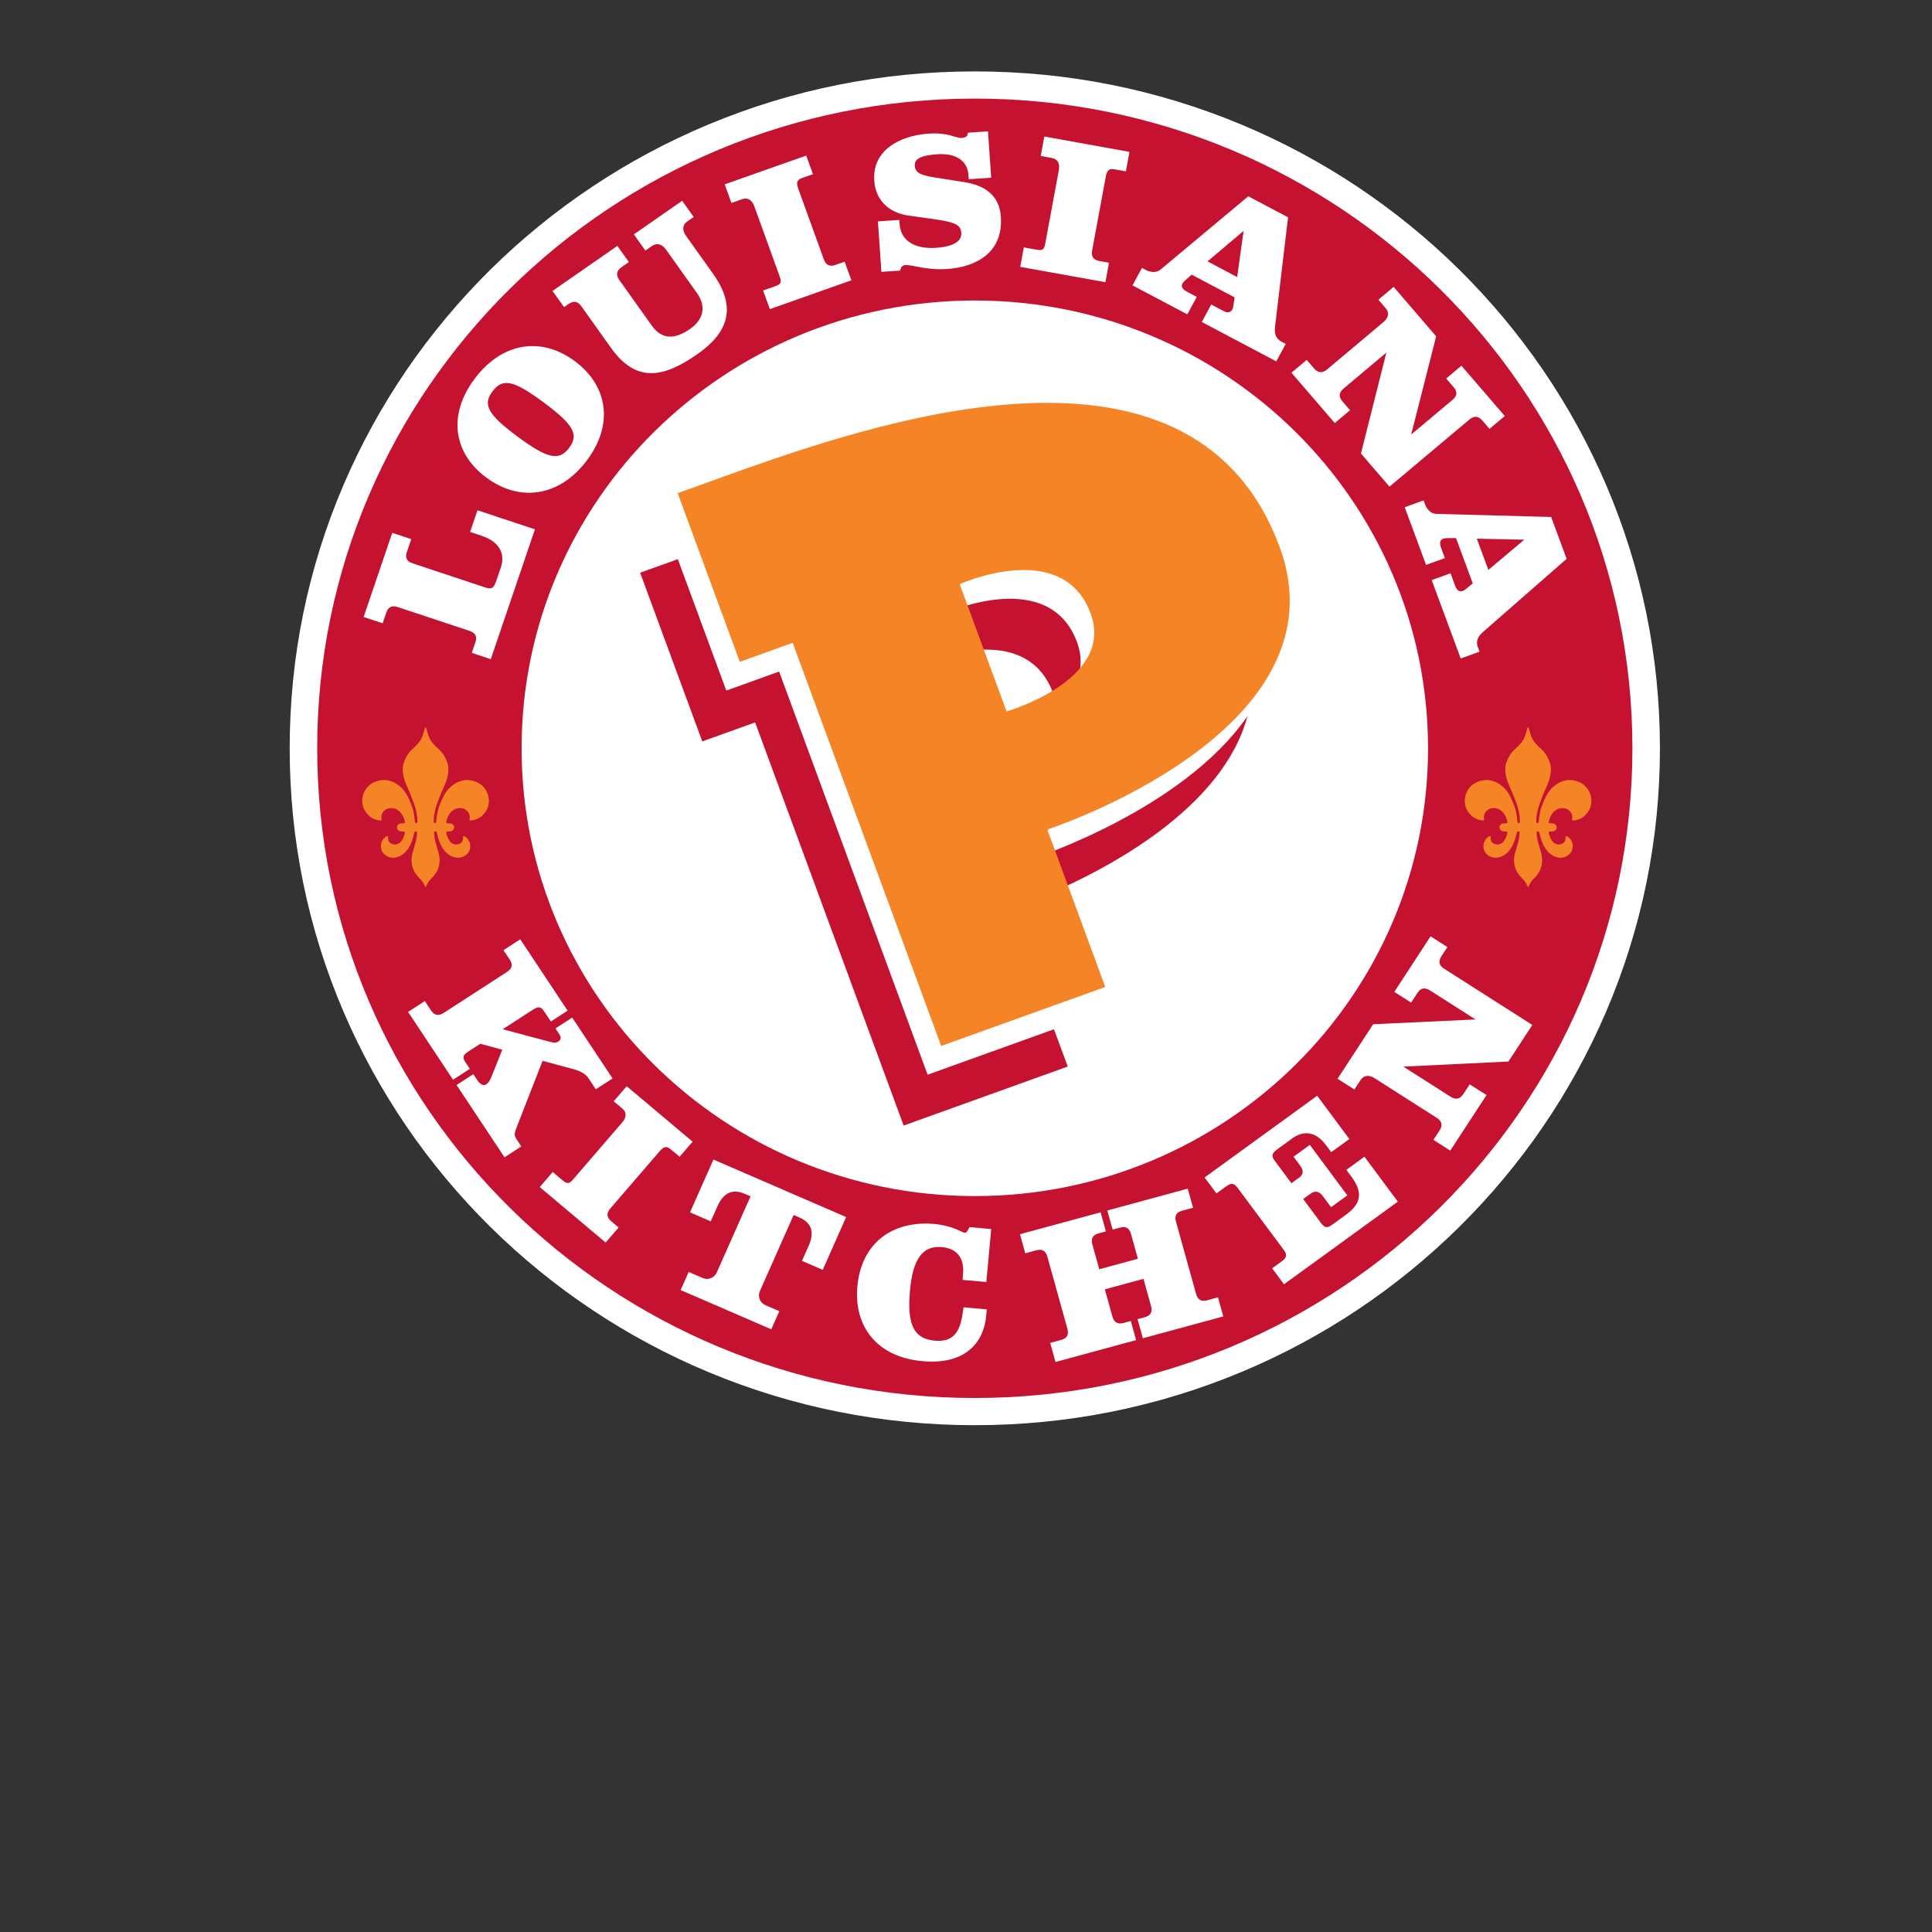 <?xml version="1.0" encoding="UTF-8" standalone="no"?>
<svg
   viewBox="0 0 24 24"
   width="24pt"
   height="24pt"
   version="1.1"
   id="svg4"
   xml:space="preserve"
   xmlns="http://www.w3.org/2000/svg"
   xmlns:svg="http://www.w3.org/2000/svg"><rect x="0" y="0" width="24" height="24" fill="#333333" stroke="none"/><defs
     id="defs8"><clipPath
       id="clipPath7274"
       clipPathUnits="userSpaceOnUse"><path
         id="path7272"
         d="m 1016,321.24 h 171.36 V 460.56 H 1016 Z" /></clipPath><clipPath
       id="clipPath7254"
       clipPathUnits="userSpaceOnUse"><path
         id="path7252"
         d="m 1036.814,332.31 h 105.132 v 116.93 h -105.132 z" /></clipPath><clipPath
       id="clipPath7090"
       clipPathUnits="userSpaceOnUse"><path
         id="path7088"
         d="m 1016,321.24 h 171.36 V 460.56 H 1016 Z" /></clipPath></defs><g
     id="g8892"
     transform="matrix(0.521,0,0,0.521,-49.109,-74.736)"><g
       transform="matrix(0.353,0,0,-0.353,-267.136,304.833)"
       id="g7084"><g
         clip-path="url(#clipPath7090)"
         id="g7086"><g
           transform="matrix(0.333,0,0,-0.329,980,2720.28)"
           id="g7092"><g
             transform="translate(328.176,7133.778)"
             id="g7094"><path
               id="path7096"
               style="fill:#ffffff;fill-opacity:1;fill-rule:nonzero;stroke:none"
               d="m 0,0 c 55.443,0 100.388,-44.947 100.388,-100.384 0,-55.442 -44.945,-100.389 -100.388,-100.389 -55.441,0 -100.385,44.947 -100.385,100.389 C -100.385,-44.947 -55.441,0 0,0" /></g></g><g
           transform="matrix(0.333,0,0,-0.329,980,2720.28)"
           id="g7098"><g
             transform="translate(193.028,7032.338)"
             id="g7100"><path
               id="path7102"
               style="fill:#c41230;fill-opacity:1;fill-rule:nonzero;stroke:none"
               d="M 0,0 C 0,75.089 61.087,136.181 136.176,136.181 211.27,136.181 272.354,75.089 272.354,0 272.354,-75.086 211.27,-136.174 136.176,-136.174 61.087,-136.174 0,-75.086 0,0 m 47.035,0 c 0,-49.155 39.989,-89.138 89.141,-89.138 49.158,0 89.146,39.983 89.146,89.138 0,49.157 -39.988,89.145 -89.146,89.145 C 87.024,89.145 47.035,49.157 47.035,0" /></g></g><g
           transform="matrix(0.333,0,0,-0.329,980,2720.28)"
           id="g7104"><g
             transform="translate(329.204,6893.373)"
             id="g7106"><path
               id="path7108"
               style="fill:#ffffff;fill-opacity:1;fill-rule:nonzero;stroke:none"
               d="m 0,0 c -18.758,0 -36.956,3.676 -54.091,10.924 -8.239,3.482 -16.178,7.794 -23.605,12.815 -7.362,4.97 -14.28,10.677 -20.567,16.965 -6.283,6.285 -11.995,13.205 -16.964,20.56 -5.018,7.429 -9.333,15.374 -12.814,23.613 -7.25,17.134 -10.926,35.333 -10.926,54.091 0,18.751 3.676,36.959 10.926,54.097 3.481,8.229 7.796,16.172 12.814,23.606 4.969,7.353 10.681,14.269 16.964,20.558 6.287,6.288 13.205,11.999 20.567,16.969 7.427,5.014 15.366,9.33 23.605,12.813 17.135,7.244 35.333,10.926 54.091,10.926 18.76,0 36.958,-3.682 54.094,-10.926 8.232,-3.483 16.184,-7.799 23.609,-12.813 7.355,-4.97 14.277,-10.681 20.56,-16.969 6.292,-6.283 11.997,-13.205 16.967,-20.558 5.021,-7.434 9.332,-15.377 12.814,-23.606 7.247,-17.138 10.925,-35.346 10.925,-54.097 0,-18.758 -3.678,-36.957 -10.925,-54.091 C 124.562,76.638 120.251,68.693 115.23,61.264 110.26,53.909 104.555,46.989 98.263,40.704 91.98,34.416 85.058,28.709 77.703,23.739 70.278,18.718 62.326,14.406 54.098,10.924 36.958,3.676 18.76,0 0,0 M -133.387,138.968 C -133.387,65.302 -73.665,5.579 0,5.579 c 73.673,0 133.388,59.723 133.388,133.389 0,73.674 -59.715,133.386 -133.388,133.386 -73.665,0 -133.387,-59.712 -133.387,-133.386 M 0,47.035 c -50.771,0 -91.927,41.155 -91.927,91.933 0,50.771 41.156,91.931 91.927,91.931 50.777,0 91.933,-41.16 91.933,-91.931 C 91.933,88.19 50.777,47.035 0,47.035 m 0,178.292 c -11.66,0 -22.966,-2.285 -33.612,-6.791 -10.285,-4.346 -19.519,-10.574 -27.448,-18.508 -7.935,-7.933 -14.159,-17.168 -18.51,-27.447 -4.504,-10.647 -6.782,-21.952 -6.782,-33.613 0,-11.66 2.278,-22.972 6.782,-33.614 4.351,-10.284 10.575,-19.518 18.51,-27.448 7.929,-7.934 17.163,-14.163 27.448,-18.509 C -22.966,54.893 -11.66,52.61 0,52.61 c 11.661,0 22.972,2.283 33.614,6.787 10.284,4.346 19.519,10.575 27.456,18.509 7.927,7.93 14.154,17.164 18.507,27.448 4.498,10.642 6.784,21.954 6.784,33.614 0,11.661 -2.286,22.966 -6.784,33.613 -4.353,10.279 -10.58,19.514 -18.507,27.447 -7.937,7.934 -17.172,14.162 -27.456,18.508 -10.642,4.506 -21.953,6.791 -33.614,6.791" /></g></g><g
           transform="matrix(0.333,0,0,-0.329,980,2720.28)"
           id="g7110"><g
             transform="translate(231.028,7014.044)"
             id="g7112"><path
               id="path7114"
               style="fill:#ffffff;fill-opacity:1;fill-rule:nonzero;stroke:none"
               d="m 0,0 -3.852,-1.295 0.731,-2.177 c 0.407,-1.203 -0.014,-1.944 -1.224,-2.345 l -14.499,-4.874 c -1.207,-0.402 -1.958,-0.054 -2.36,1.148 l -0.731,2.18 -3.854,-1.298 5.803,-17.279 3.854,1.294 -0.889,2.644 c -0.405,1.205 -0.016,1.932 1.193,2.335 l 14.499,4.876 c 1.639,0.548 1.91,0.303 2.574,-1.671 l 0.788,-2.345 c 0.897,-2.682 -0.067,-5.24 -3.922,-6.533 l -2.308,-0.779 1.498,-4.451 11.655,3.913 z" /></g></g><g
           transform="matrix(0.333,0,0,-0.329,980,2720.28)"
           id="g7116"><g
             transform="translate(231.397,6959.034)"
             id="g7118"><path
               id="path7120"
               style="fill:#ffffff;fill-opacity:1;fill-rule:nonzero;stroke:none"
               d="m 0,0 c -2.015,2.687 -1.122,4.675 5.043,9.3 6.187,4.646 8.462,5.028 10.473,2.341 C 17.531,8.956 16.504,6.903 10.317,2.266 4.157,-2.36 2.016,-2.684 0,0 m 19.052,14.291 c -5.599,7.458 -13.603,8.476 -20.331,3.433 -6.7,-5.027 -7.88,-12.933 -2.28,-20.394 5.594,-7.464 13.519,-8.539 20.215,-3.517 6.726,5.044 7.991,13.016 2.396,20.478" /></g></g><g
           transform="matrix(0.333,0,0,-0.329,980,2720.28)"
           id="g7122"><g
             transform="translate(270.854,6924.196)"
             id="g7124"><path
               id="path7126"
               style="fill:#ffffff;fill-opacity:1;fill-rule:nonzero;stroke:none"
               d="m 0,0 c -1.042,0.731 -0.96,1.885 -0.229,2.925 l 5.488,7.804 c 5.024,7.131 2.868,12.233 -3.254,16.548 -6.792,4.777 -12.321,5.948 -17.464,-1.365 l -5.979,-8.488 c -0.731,-1.041 -1.505,-1.274 -2.662,-0.461 l -0.863,0.61 -2.34,-3.327 13.148,-9.248 2.338,3.318 -1.506,1.062 c -1.041,0.731 -1.142,1.623 -0.411,2.66 l 6.572,9.337 c 2.117,3.005 4.791,2.762 7.771,0.665 2.796,-1.976 3.249,-4.707 1.42,-7.311 L -4.295,5.75 C -5.026,4.708 -6.067,4.271 -7.138,5.022 l -1.331,0.94 -2.334,-3.326 9.793,-6.895 2.34,3.321 z" /></g></g><g
           transform="matrix(0.333,0,0,-0.329,980,2720.28)"
           id="g7128"><g
             transform="translate(287.635,6942.173)"
             id="g7130"><path
               id="path7132"
               style="fill:#ffffff;fill-opacity:1;fill-rule:nonzero;stroke:none"
               d="M 0,0 -1.371,-3.827 1.09,-4.704 c 1.2,-0.427 1.336,-0.778 0.9,-2.006 l -5.148,-14.406 c -0.432,-1.2 -1.275,-1.875 -2.473,-1.448 l -2.163,0.771 -1.363,-3.822 16.534,-5.91 1.365,3.822 -2.193,0.788 c -1.197,0.427 -1.193,1.061 -0.766,2.264 l 5.146,14.402 c 0.426,1.199 1.174,1.603 2.372,1.177 l 1.861,-0.664 1.371,3.826 z" /></g></g><g
           transform="matrix(0.333,0,0,-0.329,980,2720.28)"
           id="g7134"><g
             transform="translate(323.642,6933.932)"
             id="g7136"><path
               id="path7138"
               style="fill:#ffffff;fill-opacity:1;fill-rule:nonzero;stroke:none"
               d="m 0,0 c -4.373,0.3 -7.072,-0.9 -8.555,-0.798 -0.706,0.046 -1.012,0.741 -0.983,1.132 l -3.845,0.258 -0.704,-10.366 4.335,-0.292 0.05,0.775 c 0.257,3.808 3.472,5.213 7.351,4.955 3.558,-0.242 5.291,-1.351 5.172,-3.047 -0.101,-1.511 -0.96,-2.161 -4.893,-2.746 l -5.868,-0.843 c -3.681,-0.522 -6.645,-2.944 -6.901,-7.214 -0.379,-6.059 4.936,-9.183 11.103,-9.604 3.981,-0.275 5.448,0.969 6.611,0.894 1.061,-0.072 1.279,-0.513 1.274,-1.078 l 4.088,-0.283 0.649,9.52 -4.548,0.314 -0.063,-0.886 c -0.213,-3.135 -2.852,-4.476 -6.234,-4.248 -2.893,0.199 -4.767,0.717 -4.655,2.372 0.082,1.199 0.765,1.892 3.951,2.385 l 6.086,0.969 c 3.904,0.62 7.148,2.518 7.431,7.174 C 11.321,-3.25 5.669,-0.387 0,0" /></g></g><g
           transform="matrix(0.333,0,0,-0.329,980,2720.28)"
           id="g7140"><g
             transform="translate(338.421,6933.503)"
             id="g7142"><path
               id="path7144"
               style="fill:#ffffff;fill-opacity:1;fill-rule:nonzero;stroke:none"
               d="m 0,0 0.726,-4.001 2.573,0.471 c 1.254,0.227 1.549,-0.005 1.782,-1.29 l 2.751,-15.051 c 0.224,-1.249 -0.165,-2.255 -1.415,-2.483 l -2.261,-0.412 0.732,-3.999 17.273,3.156 -0.733,3.996 -2.289,-0.416 c -1.256,-0.228 -1.571,0.32 -1.798,1.574 L 14.59,-3.409 c -0.229,1.254 0.213,1.981 1.467,2.209 L 18,-0.843 17.275,3.15 Z" /></g></g><g
           transform="matrix(0.333,0,0,-0.329,980,2720.28)"
           id="g7146"><g
             transform="translate(383.727,6926.115)"
             id="g7148"><path
               id="path7150"
               style="fill:#ffffff;fill-opacity:1;fill-rule:nonzero;stroke:none"
               d="m 0,0 -7.316,6.26 6.011,3.219 z m -8.484,18.703 1.919,-3.584 2.553,1.365 c 1.031,0.553 1.767,0.067 1.908,-0.939 l 0.285,-1.894 -8.722,-4.665 -1.293,1.153 c -1.068,0.949 -0.869,1.7 0.345,2.35 l 1.994,1.068 -1.919,3.577 -11.123,-5.949 1.919,-3.58 0.654,0.352 c 0.965,0.516 2.19,0.772 3.148,-0.042 L 0.948,-7.102 9.019,-2.786 6.359,19.789 c -0.125,1.295 0.16,2.33 1.311,2.944 l 0.874,0.469 -1.919,3.584 z" /></g></g><g
           transform="matrix(0.333,0,0,-0.329,980,2720.28)"
           id="g7152"><g
             transform="translate(432.162,6965.062)"
             id="g7154"><path
               id="path7156"
               style="fill:#ffffff;fill-opacity:1;fill-rule:nonzero;stroke:none"
               d="m 0,0 c -0.823,-0.964 -1.672,-1.038 -2.64,-0.213 l -16.204,13.775 -5.788,-6.809 5.158,-20.714 -8.665,7.367 c -0.97,0.828 -1.066,1.697 -0.238,2.665 l 1.531,1.802 -3.096,2.635 -8.787,-10.337 3.096,-2.632 1.488,1.751 c 0.823,0.968 1.694,1.015 2.664,0.192 l 11.412,-9.707 c 0.97,-0.823 1.284,-1.873 0.459,-2.842 l -1.487,-1.75 3.096,-2.631 8.623,10.149 -5.067,20.162 8.374,-7.111 c 0.969,-0.828 1.062,-1.644 0.238,-2.615 l -1.506,-1.776 3.09,-2.63 8.787,10.33 -3.096,2.635 z" /></g></g><g
           transform="matrix(0.333,0,0,-0.329,980,2720.28)"
           id="g7158"><g
             transform="translate(440.663,6989.508)"
             id="g7160"><path
               id="path7162"
               style="fill:#ffffff;fill-opacity:1;fill-rule:nonzero;stroke:none"
               d="m 0,0 -9.63,-0.202 2.341,6.408 z m -18.782,8.299 3.816,-1.395 0.997,2.722 c 0.398,1.096 1.274,1.23 2.044,0.567 l 1.473,-1.216 -3.395,-9.292 -1.734,-0.004 c -1.425,-0.005 -1.773,0.69 -1.303,1.981 l 0.776,2.121 -3.818,1.396 -4.331,-11.844 3.818,-1.395 0.257,0.698 c 0.373,1.026 1.114,2.03 2.369,2.069 L 5.443,-4.659 8.586,3.935 -8.436,19.002 c -0.96,0.879 -1.438,1.837 -0.985,3.066 l 0.34,0.929 -3.816,1.398 z" /></g></g><g
           transform="matrix(0.333,0,0,-0.329,980,2720.28)"
           id="g7164"><g
             transform="translate(224.09,7101.472)"
             id="g7166"><path
               id="path7168"
               style="fill:#ffffff;fill-opacity:1;fill-rule:nonzero;stroke:none"
               d="m 0,0 3.396,-2.231 0.873,1.332 c 0.508,0.77 1.199,1.117 1.762,0.752 C 6.413,-0.401 6.737,-0.87 7,-1.504 l 2.271,-5.75 -4.467,-1.215 -2.31,1.514 C 1.433,-6.26 1.056,-5.797 1.753,-4.737 l 0.927,1.416 -3.397,2.229 -9.122,-13.918 3.397,-2.225 1.259,1.918 c 0.702,1.067 1.539,1.188 2.605,0.487 l 12.793,-8.381 c 1.066,-0.701 1.26,-1.502 0.558,-2.563 l -1.259,-1.918 3.4,-2.228 9.606,14.648 -3.396,2.229 -1.415,-2.157 c -0.697,-1.06 -1.297,-0.88 -2.358,-0.183 l -5.998,3.933 9.736,2.612 c 0.675,0.191 1.106,0.207 1.639,-0.143 0.411,-0.275 0.488,-0.871 0.198,-1.31 l -0.872,-1.33 3.396,-2.229 8.193,12.5 -3.402,2.223 -1.488,-2.274 c -0.604,-0.914 -1.705,-1.5 -3.03,-1.853 L 17.444,-4.969 12.236,8.543 c -0.543,1.365 -0.586,1.816 -0.117,2.521 l 1.004,1.541 -3.401,2.229 z" /></g></g><g
           transform="matrix(0.333,0,0,-0.329,980,2720.28)"
           id="g7170"><g
             transform="translate(240.956,7122.421)"
             id="g7172"><path
               id="path7174"
               style="fill:#ffffff;fill-opacity:1;fill-rule:nonzero;stroke:none"
               d="m 0,0 2.633,-3.09 1.99,1.693 c 0.97,0.825 1.341,0.768 2.189,-0.228 l 9.92,-11.645 c 0.828,-0.965 0.989,-2.029 0.025,-2.851 l -1.753,-1.492 2.635,-3.092 13.368,11.385 -2.635,3.093 -1.777,-1.509 c -0.964,-0.829 -1.518,-0.508 -2.34,0.462 l -9.92,11.643 c -0.828,0.969 -0.808,1.82 0.158,2.643 l 1.508,1.285 -2.635,3.092 z" /></g></g><g
           transform="matrix(0.333,0,0,-0.329,980,2720.28)"
           id="g7176"><g
             transform="translate(294.154,7137.575)"
             id="g7178"><path
               id="path7180"
               style="fill:#ffffff;fill-opacity:1;fill-rule:nonzero;stroke:none"
               d="M 0,0 1.358,-3.103 C 2.505,-5.724 2.089,-7.76 -0.528,-8.912 L -1.698,-9.42 -8.519,6.143 c -0.523,1.193 -0.03,2.453 1.132,2.967 l 2.782,1.218 -1.629,3.721 -18.383,-8.057 1.628,-3.718 2.819,1.23 c 1.167,0.512 2.389,0.006 2.913,-1.193 l 6.824,-15.563 -1.163,-0.508 c -2.62,-1.148 -4.407,-0.084 -5.555,2.543 l -1.358,3.1 -4.205,-1.84 4.748,-10.842 26.92,11.805 -4.752,10.84 z" /></g></g><g
           transform="matrix(0.333,0,0,-0.329,980,2720.28)"
           id="g7182"><g
             transform="translate(318.572,7158.163)"
             id="g7184"><path
               id="path7186"
               style="fill:#ffffff;fill-opacity:1;fill-rule:nonzero;stroke:none"
               d="m 0,0 c -9.148,-0.832 -13.941,-7.053 -13.184,-15.389 0.813,-8.904 7.158,-13.539 15.637,-12.773 3.026,0.275 5.019,1.346 5.772,1.699 0.645,0.309 0.781,0 1.334,-1.053 l 4.398,0.399 -0.987,10.871 -4.822,-0.436 0.093,-1.023 c 0.294,-3.197 -0.96,-5.404 -4.301,-5.711 -4.016,-0.363 -5.878,2.625 -6.448,8.82 -0.645,7.108 0.726,9.996 5.056,10.393 3.692,0.328 5.053,-1.74 5.606,-5.524 l 0.193,-1.33 4.715,0.426 -0.117,1.305 C 12.459,-3.943 8.87,0.805 0,0" /></g></g><g
           transform="matrix(0.333,0,0,-0.329,980,2720.28)"
           id="g7188"><g
             transform="translate(363.291,7153.462)"
             id="g7190"><path
               id="path7192"
               style="fill:#ffffff;fill-opacity:1;fill-rule:nonzero;stroke:none"
               d="m 0,0 -1.076,-3.918 1.461,-0.4 c 1.228,-0.336 1.604,-1.096 1.27,-2.327 l -1.529,-5.552 -7.838,2.152 1.526,5.553 c 0.338,1.228 1.051,1.689 2.281,1.355 l 1.462,-0.408 1.078,3.92 -16.354,4.494 -1.076,-3.918 2.219,-0.605 c 1.224,-0.34 1.599,-1.1 1.264,-2.325 l -4.055,-14.757 c -0.335,-1.223 -1.042,-1.649 -2.266,-1.317 l -2.218,0.61 -1.077,-3.918 16.359,-4.495 1.069,3.922 -1.462,0.395 c -1.226,0.338 -1.613,1.07 -1.274,2.295 l 1.395,5.076 7.833,-2.152 -1.394,-5.077 c -0.334,-1.222 -1.042,-1.654 -2.27,-1.316 l -1.461,0.402 -1.076,-3.92 16.316,-4.484 1.076,3.924 -2.214,0.601 c -1.222,0.34 -1.58,1.057 -1.237,2.286 l 4.05,14.752 c 0.341,1.224 1.019,1.699 2.244,1.361 l 2.213,-0.611 1.077,3.919 z" /></g></g><g
           transform="matrix(0.333,0,0,-0.329,980,2720.28)"
           id="g7194"><g
             transform="translate(391.918,7142.378)"
             id="g7196"><path
               id="path7198"
               style="fill:#ffffff;fill-opacity:1;fill-rule:nonzero;stroke:none"
               d="m 0,0 -2.405,-3.279 1.852,-1.354 C 0.47,-5.391 0.763,-5.955 -0.01,-7.006 l -9.458,-12.869 c -0.749,-1.024 -1.354,-0.887 -2.379,-0.137 l -1.849,1.361 -2.41,-3.275 22.839,-16.779 6.524,8.887 -3.67,2.699 -1.072,-1.451 c -2.093,-2.85 -4.558,-3.051 -6.868,-1.356 l -2.96,2.178 c -1.027,0.752 -1.361,1.305 -0.61,2.33 l 3.432,4.67 1.595,-1.172 c 0.912,-0.67 0.862,-1.508 0.171,-2.451 l -1.339,-1.819 3.305,-2.425 7.61,10.367 -3.299,2.42 -1.719,-2.33 c -0.669,-0.914 -1.522,-1.121 -2.431,-0.453 l -1.507,1.107 3.636,4.955 c 0.776,1.057 1.286,1.029 2.308,0.279 l 2.731,-2.006 c 2.762,-2.029 3.732,-4.234 1.105,-7.822 l -1.027,-1.392 3.671,-2.7 6.777,9.225 z" /></g></g><g
           transform="matrix(0.333,0,0,-0.329,980,2720.28)"
           id="g7200"><g
             transform="translate(423.86,7075.017)"
             id="g7202"><path
               id="path7204"
               style="fill:#ffffff;fill-opacity:1;fill-rule:nonzero;stroke:none"
               d="m 0,0 c -0.688,1.072 -0.513,1.898 0.559,2.589 l 17.869,11.534 -4.846,7.509 -21.318,1.041 9.554,6.166 c 1.069,0.698 1.93,0.534 2.619,-0.531 l 1.284,-1.992 3.419,2.203 -7.357,11.399 -3.416,-2.204 1.242,-1.929 c 0.697,-1.065 0.483,-1.918 -0.588,-2.61 l -12.585,-8.121 c -1.07,-0.689 -2.163,-0.681 -2.852,0.385 l -1.247,1.93 -3.414,-2.2 7.223,-11.193 20.77,-0.98 -9.232,-5.955 C -3.379,6.349 -4.2,6.503 -4.883,7.57 l -1.269,1.957 -3.411,-2.195 7.355,-11.403 3.413,2.203 z" /></g></g><g
           transform="matrix(0.333,0,0,-0.329,980,2720.28)"
           id="g7206"><g
             transform="translate(341.586,7054.758)"
             id="g7208"><path
               id="path7210"
               style="fill:#c41230;fill-opacity:1;fill-rule:nonzero;stroke:none"
               d="M 0,0 -0.396,0.276 2.285,7.63 C 14.347,2.419 37.896,-9.983 42.922,-29.026 29.984,-9.964 0,0 0,0" /></g></g><g
           transform="matrix(0.333,0,0,-0.329,980,2720.28)"
           id="g7212"><g
             transform="translate(323.577,7004.466)"
             id="g7214"><path
               id="path7216"
               style="fill:#c41230;fill-opacity:1;fill-rule:nonzero;stroke:none"
               d="m 0,0 -0.183,0.074 2.93,8.049 C 9.279,6.894 18.143,7.209 21.529,16.6 c 0.344,0.974 0.548,1.91 0.639,2.801 3.692,-3.206 6.24,-7.604 4.224,-13.239 C 20.778,-9.432 0,0 0,0" /></g></g><g
           transform="matrix(0.333,0,0,-0.329,980,2720.28)"
           id="g7218"><g
             transform="translate(289.514,7016.585)"
             id="g7220"><path
               id="path7222"
               style="fill:#c41230;fill-opacity:1;fill-rule:nonzero;stroke:none"
               d="m 0,0 -10.722,3.904 -9.823,-26.977 -4.631,1.686 -3.021,1.086 12.607,34.643 10.721,-3.903 30.125,82.77 33.283,-12.119 -2.788,-7.651 -25.632,9.327 z" /></g></g><g
           transform="matrix(0.333,0,0,-0.329,980,2720.28)"
           id="g7224"><g
             transform="translate(335.674,7024.76)"
             id="g7226"><path
               id="path7228"
               style="fill:#f58427;fill-opacity:1;fill-rule:nonzero;stroke:none"
               d="m 0,0 c 0,0 21.936,-6.381 17.048,-20.031 -5.62,-15.599 -26.394,-6.163 -26.394,-6.163 l -0.187,0.083 9.494,26.081 z m 8.274,24.374 11.718,32.205 -33.278,12.113 -30.125,-82.764 -10.727,3.905 -12.604,-34.643 3.023,-1.087 10.279,-3.75 C -22.363,-60.76 38.594,-80.383 55.457,-33.488 68.909,4.088 8.661,24.1 8.661,24.1 Z" /></g></g><g
           transform="matrix(0.333,0,0,-0.329,980,2720.28)"
           id="g7230"><g
             transform="translate(217.799,7060.835)"
             id="g7232"><path
               id="path7234"
               style="fill:#f58427;fill-opacity:1;fill-rule:nonzero;stroke:none"
               d="m 0,0 c -0.05,0 -0.122,-0.166 -0.137,-0.209 -0.232,-0.537 -0.401,-0.881 -0.782,-1.264 -0.254,-0.258 -0.482,-0.519 -0.72,-0.79 -1.117,-1.28 -1.447,-2.94 -1.045,-4.587 0.125,-0.494 0.271,-0.979 0.416,-1.462 0.196,-0.68 0.384,-1.344 0.476,-2.039 0.039,-0.31 0.062,-0.63 0.051,-0.956 0,-0.178 -0.478,-0.151 -0.522,0.038 -0.067,0.303 -0.144,0.612 -0.226,0.918 -0.195,0.716 -0.436,1.412 -0.786,2.039 -0.289,0.517 -0.654,1.002 -1.138,1.419 -0.922,0.806 -2.257,1.181 -3.386,0.561 -1.816,-0.993 -1.492,-3.249 -0.213,-4.019 0.117,-0.071 0.246,-0.111 0.397,-0.123 -0.006,0.045 -0.006,0.082 -0.006,0.123 -0.009,0.513 0.068,1.056 0.543,1.359 0.564,0.368 1.376,0.326 1.905,-0.15 0.31,-0.285 0.58,-0.769 0.751,-1.209 0.163,-0.413 0.25,-0.786 0.213,-0.945 -0.04,-0.234 -0.868,-0.021 -1.254,-0.293 -0.264,-0.193 -0.37,-0.498 -0.321,-0.798 0.023,-0.117 0.068,-0.234 0.139,-0.339 0.375,-0.591 1.354,-0.184 1.436,-0.504 0.042,-0.132 -0.05,-0.634 -0.311,-1.197 -0.358,-0.768 -1.033,-1.631 -2.166,-1.777 -0.57,-0.073 -1.113,0.049 -1.569,0.416 -0.451,0.359 -0.691,0.806 -0.706,1.361 -0.01,0.213 0.015,0.441 0.067,0.684 -0.34,0.213 -1.57,-0.117 -2.355,-0.707 -0.027,-0.019 0.029,0.027 0,0 -0.635,-0.516 -1.173,-1.241 -1.413,-2.014 -0.069,-0.228 -0.122,-0.467 -0.146,-0.71 -0.204,-1.782 0.689,-3.569 2.32,-4.325 0.882,-0.407 1.822,-0.594 2.816,-0.407 1.056,0.198 1.916,0.701 2.682,1.417 1.125,1.05 1.666,2.453 2.208,3.854 0.02,0.054 0.04,0.111 0.065,0.171 0.228,0.651 0.362,1.38 0.449,2.037 0.059,0.441 0.101,0.853 0.136,1.187 0.015,0.142 0.471,0.102 0.476,-0.052 0.005,-0.379 -0.015,-0.76 -0.055,-1.135 -0.077,-0.691 -0.223,-1.371 -0.416,-2.037 -0.461,-1.589 -1.182,-3.116 -1.822,-4.655 -0.421,-0.995 -0.692,-2.047 -0.682,-3.127 0.015,-0.964 0.377,-1.835 0.833,-2.682 0.595,-1.106 1.631,-1.73 2.417,-2.708 0.702,-0.885 0.984,-1.91 1.23,-3.019 0.014,-0.063 0.106,-0.115 0.151,-0.115 0.049,0 0.141,0.052 0.151,0.115 0.245,1.109 0.528,2.134 1.23,3.019 0.788,0.978 1.822,1.602 2.416,2.708 0.461,0.847 0.823,1.718 0.833,2.682 0.01,1.08 -0.26,2.132 -0.677,3.127 -0.644,1.539 -1.365,3.066 -1.827,4.655 -0.193,0.666 -0.334,1.346 -0.416,2.037 -0.035,0.375 -0.059,0.756 -0.054,1.135 0.004,0.154 0.461,0.194 0.475,0.052 0.038,-0.334 0.082,-0.746 0.137,-1.187 0.087,-0.657 0.226,-1.386 0.454,-2.037 0.019,-0.06 0.039,-0.117 0.064,-0.171 0.538,-1.401 1.083,-2.804 2.203,-3.854 0.766,-0.716 1.627,-1.219 2.683,-1.417 0.994,-0.187 1.933,0 2.816,0.407 1.63,0.756 2.523,2.543 2.325,4.325 -0.03,0.243 -0.077,0.482 -0.146,0.71 -0.246,0.773 -0.784,1.498 -1.418,2.014 -0.03,0.027 0.032,-0.019 0,0 -0.781,0.59 -2.016,0.92 -2.355,0.707 0.057,-0.243 0.081,-0.471 0.072,-0.684 -0.015,-0.555 -0.255,-1.002 -0.712,-1.361 -0.456,-0.367 -0.993,-0.489 -1.564,-0.416 -1.13,0.146 -1.816,1.009 -2.171,1.777 -0.261,0.563 -0.352,1.065 -0.31,1.197 0.086,0.32 1.061,-0.087 1.44,0.504 0.067,0.105 0.111,0.222 0.139,0.339 0.044,0.3 -0.062,0.605 -0.325,0.798 -0.387,0.272 -1.214,0.059 -1.254,0.293 -0.03,0.159 0.049,0.532 0.213,0.945 0.179,0.44 0.441,0.924 0.751,1.209 0.533,0.476 1.341,0.518 1.904,0.15 0.476,-0.303 0.553,-0.846 0.543,-1.359 0,-0.041 0,-0.078 -0.005,-0.123 0.151,0.012 0.285,0.052 0.396,0.123 1.279,0.77 1.609,3.026 -0.213,4.019 C 6.67,-5.712 5.334,-6.087 4.418,-6.893 3.934,-7.31 3.565,-7.795 3.274,-8.312 2.92,-8.939 2.684,-9.635 2.494,-10.351 2.412,-10.657 2.335,-10.966 2.263,-11.269 2.224,-11.458 1.74,-11.485 1.74,-11.307 c -0.005,0.326 0.017,0.646 0.052,0.956 0.092,0.695 0.28,1.359 0.476,2.039 0.144,0.483 0.295,0.968 0.416,1.462 0.402,1.647 0.072,3.307 -1.043,4.587 C 1.4,-1.992 1.172,-1.731 0.919,-1.473 0.538,-1.09 0.372,-0.746 0.141,-0.209 0.126,-0.166 0.049,0 0,0" /></g></g><g
           transform="matrix(0.333,0,0,-0.329,980,2720.28)"
           id="g7236"><g
             transform="translate(441.433,7060.835)"
             id="g7238"><path
               id="path7240"
               style="fill:#f58427;fill-opacity:1;fill-rule:nonzero;stroke:none"
               d="m 0,0 c -0.053,0 -0.12,-0.166 -0.144,-0.209 -0.227,-0.537 -0.394,-0.881 -0.776,-1.264 -0.252,-0.258 -0.484,-0.519 -0.721,-0.79 -1.121,-1.28 -1.452,-2.94 -1.046,-4.587 0.129,-0.494 0.27,-0.979 0.416,-1.462 0.199,-0.68 0.386,-1.344 0.473,-2.039 0.041,-0.31 0.06,-0.63 0.055,-0.956 0,-0.178 -0.481,-0.151 -0.522,0.038 -0.07,0.303 -0.141,0.612 -0.228,0.918 -0.194,0.716 -0.432,1.412 -0.782,2.039 -0.29,0.517 -0.662,1.002 -1.137,1.419 -0.931,0.806 -2.264,1.181 -3.387,0.561 -1.821,-0.993 -1.492,-3.249 -0.212,-4.019 0.111,-0.071 0.241,-0.111 0.397,-0.123 -0.006,0.045 -0.006,0.082 -0.006,0.123 -0.01,0.513 0.065,1.056 0.537,1.359 0.567,0.368 1.377,0.326 1.904,-0.15 0.316,-0.285 0.578,-0.769 0.751,-1.209 0.163,-0.413 0.249,-0.786 0.22,-0.945 -0.049,-0.234 -0.869,-0.021 -1.256,-0.293 -0.267,-0.193 -0.376,-0.498 -0.324,-0.798 0.024,-0.117 0.072,-0.234 0.135,-0.339 0.383,-0.591 1.358,-0.184 1.445,-0.504 0.034,-0.132 -0.053,-0.634 -0.311,-1.197 -0.36,-0.768 -1.047,-1.631 -2.175,-1.777 -0.567,-0.073 -1.109,0.049 -1.561,0.416 -0.459,0.359 -0.695,0.806 -0.711,1.361 -0.01,0.213 0.016,0.441 0.067,0.684 -0.338,0.213 -1.568,-0.117 -2.353,-0.707 -0.029,-0.019 0.027,0.027 0,0 -0.635,-0.516 -1.172,-1.241 -1.414,-2.014 -0.068,-0.228 -0.116,-0.467 -0.147,-0.71 -0.198,-1.782 0.694,-3.569 2.326,-4.325 0.877,-0.407 1.816,-0.594 2.815,-0.407 1.051,0.198 1.908,0.701 2.674,1.417 1.129,1.05 1.667,2.453 2.21,3.854 0.021,0.054 0.046,0.111 0.067,0.171 0.228,0.651 0.359,1.38 0.45,2.037 0.058,0.441 0.097,0.853 0.131,1.187 0.019,0.142 0.479,0.102 0.479,-0.052 0.004,-0.379 -0.015,-0.76 -0.057,-1.135 -0.074,-0.691 -0.219,-1.371 -0.408,-2.037 -0.47,-1.589 -1.187,-3.116 -1.824,-4.655 -0.418,-0.995 -0.69,-2.047 -0.686,-3.127 0.015,-0.964 0.375,-1.835 0.838,-2.682 0.593,-1.106 1.628,-1.73 2.412,-2.708 0.703,-0.885 0.984,-1.91 1.228,-3.019 0.014,-0.063 0.105,-0.115 0.158,-0.115 0.045,0 0.138,0.052 0.151,0.115 0.242,1.109 0.524,2.134 1.23,3.019 0.781,0.978 1.816,1.602 2.417,2.708 0.456,0.847 0.82,1.718 0.826,2.682 0.016,1.08 -0.258,2.132 -0.676,3.127 -0.64,1.539 -1.359,3.066 -1.821,4.655 -0.193,0.666 -0.339,1.346 -0.417,2.037 -0.042,0.375 -0.061,0.756 -0.057,1.135 0,0.154 0.459,0.194 0.48,0.052 0.033,-0.334 0.075,-0.746 0.13,-1.187 0.097,-0.657 0.223,-1.386 0.456,-2.037 0.018,-0.06 0.038,-0.117 0.062,-0.171 0.543,-1.401 1.086,-2.804 2.209,-3.854 0.766,-0.716 1.623,-1.219 2.674,-1.417 1.002,-0.187 1.94,0 2.818,0.407 1.635,0.756 2.529,2.543 2.325,4.325 -0.024,0.243 -0.076,0.482 -0.148,0.71 -0.237,0.773 -0.78,1.498 -1.415,2.014 -0.024,0.027 0.03,-0.019 0,0 -0.781,0.59 -2.016,0.92 -2.351,0.707 0.05,-0.243 0.078,-0.471 0.071,-0.684 -0.021,-0.555 -0.258,-1.002 -0.714,-1.361 -0.454,-0.367 -0.997,-0.489 -1.569,-0.416 -1.124,0.146 -1.813,1.009 -2.169,1.777 -0.254,0.563 -0.349,1.065 -0.312,1.197 0.087,0.32 1.062,-0.087 1.444,0.504 0.071,0.105 0.118,0.222 0.136,0.339 0.052,0.3 -0.059,0.605 -0.324,0.798 -0.384,0.272 -1.212,0.059 -1.256,0.293 -0.028,0.159 0.058,0.532 0.223,0.945 0.171,0.44 0.434,0.924 0.75,1.209 0.528,0.476 1.335,0.518 1.905,0.15 0.469,-0.303 0.547,-0.846 0.537,-1.359 v -0.123 c 0.147,0.012 0.276,0.052 0.394,0.123 1.274,0.77 1.606,3.026 -0.217,4.019 C 6.665,-5.712 5.335,-6.087 4.409,-6.893 3.929,-7.31 3.562,-7.795 3.269,-8.312 2.922,-8.939 2.68,-9.635 2.486,-10.351 c -0.083,-0.306 -0.15,-0.615 -0.229,-0.918 -0.034,-0.189 -0.517,-0.216 -0.521,-0.038 -0.006,0.326 0.014,0.646 0.057,0.956 0.091,0.695 0.277,1.359 0.475,2.039 0.141,0.483 0.29,0.968 0.412,1.462 0.411,1.647 0.077,3.307 -1.042,4.587 -0.237,0.271 -0.466,0.532 -0.726,0.79 C 0.538,-1.09 0.369,-0.746 0.138,-0.209 0.121,-0.166 0.051,0 0,0" /></g></g></g></g><g
       transform="matrix(0.353,0,0,-0.353,-267.136,304.833)"
       id="g7268" /></g></svg>
